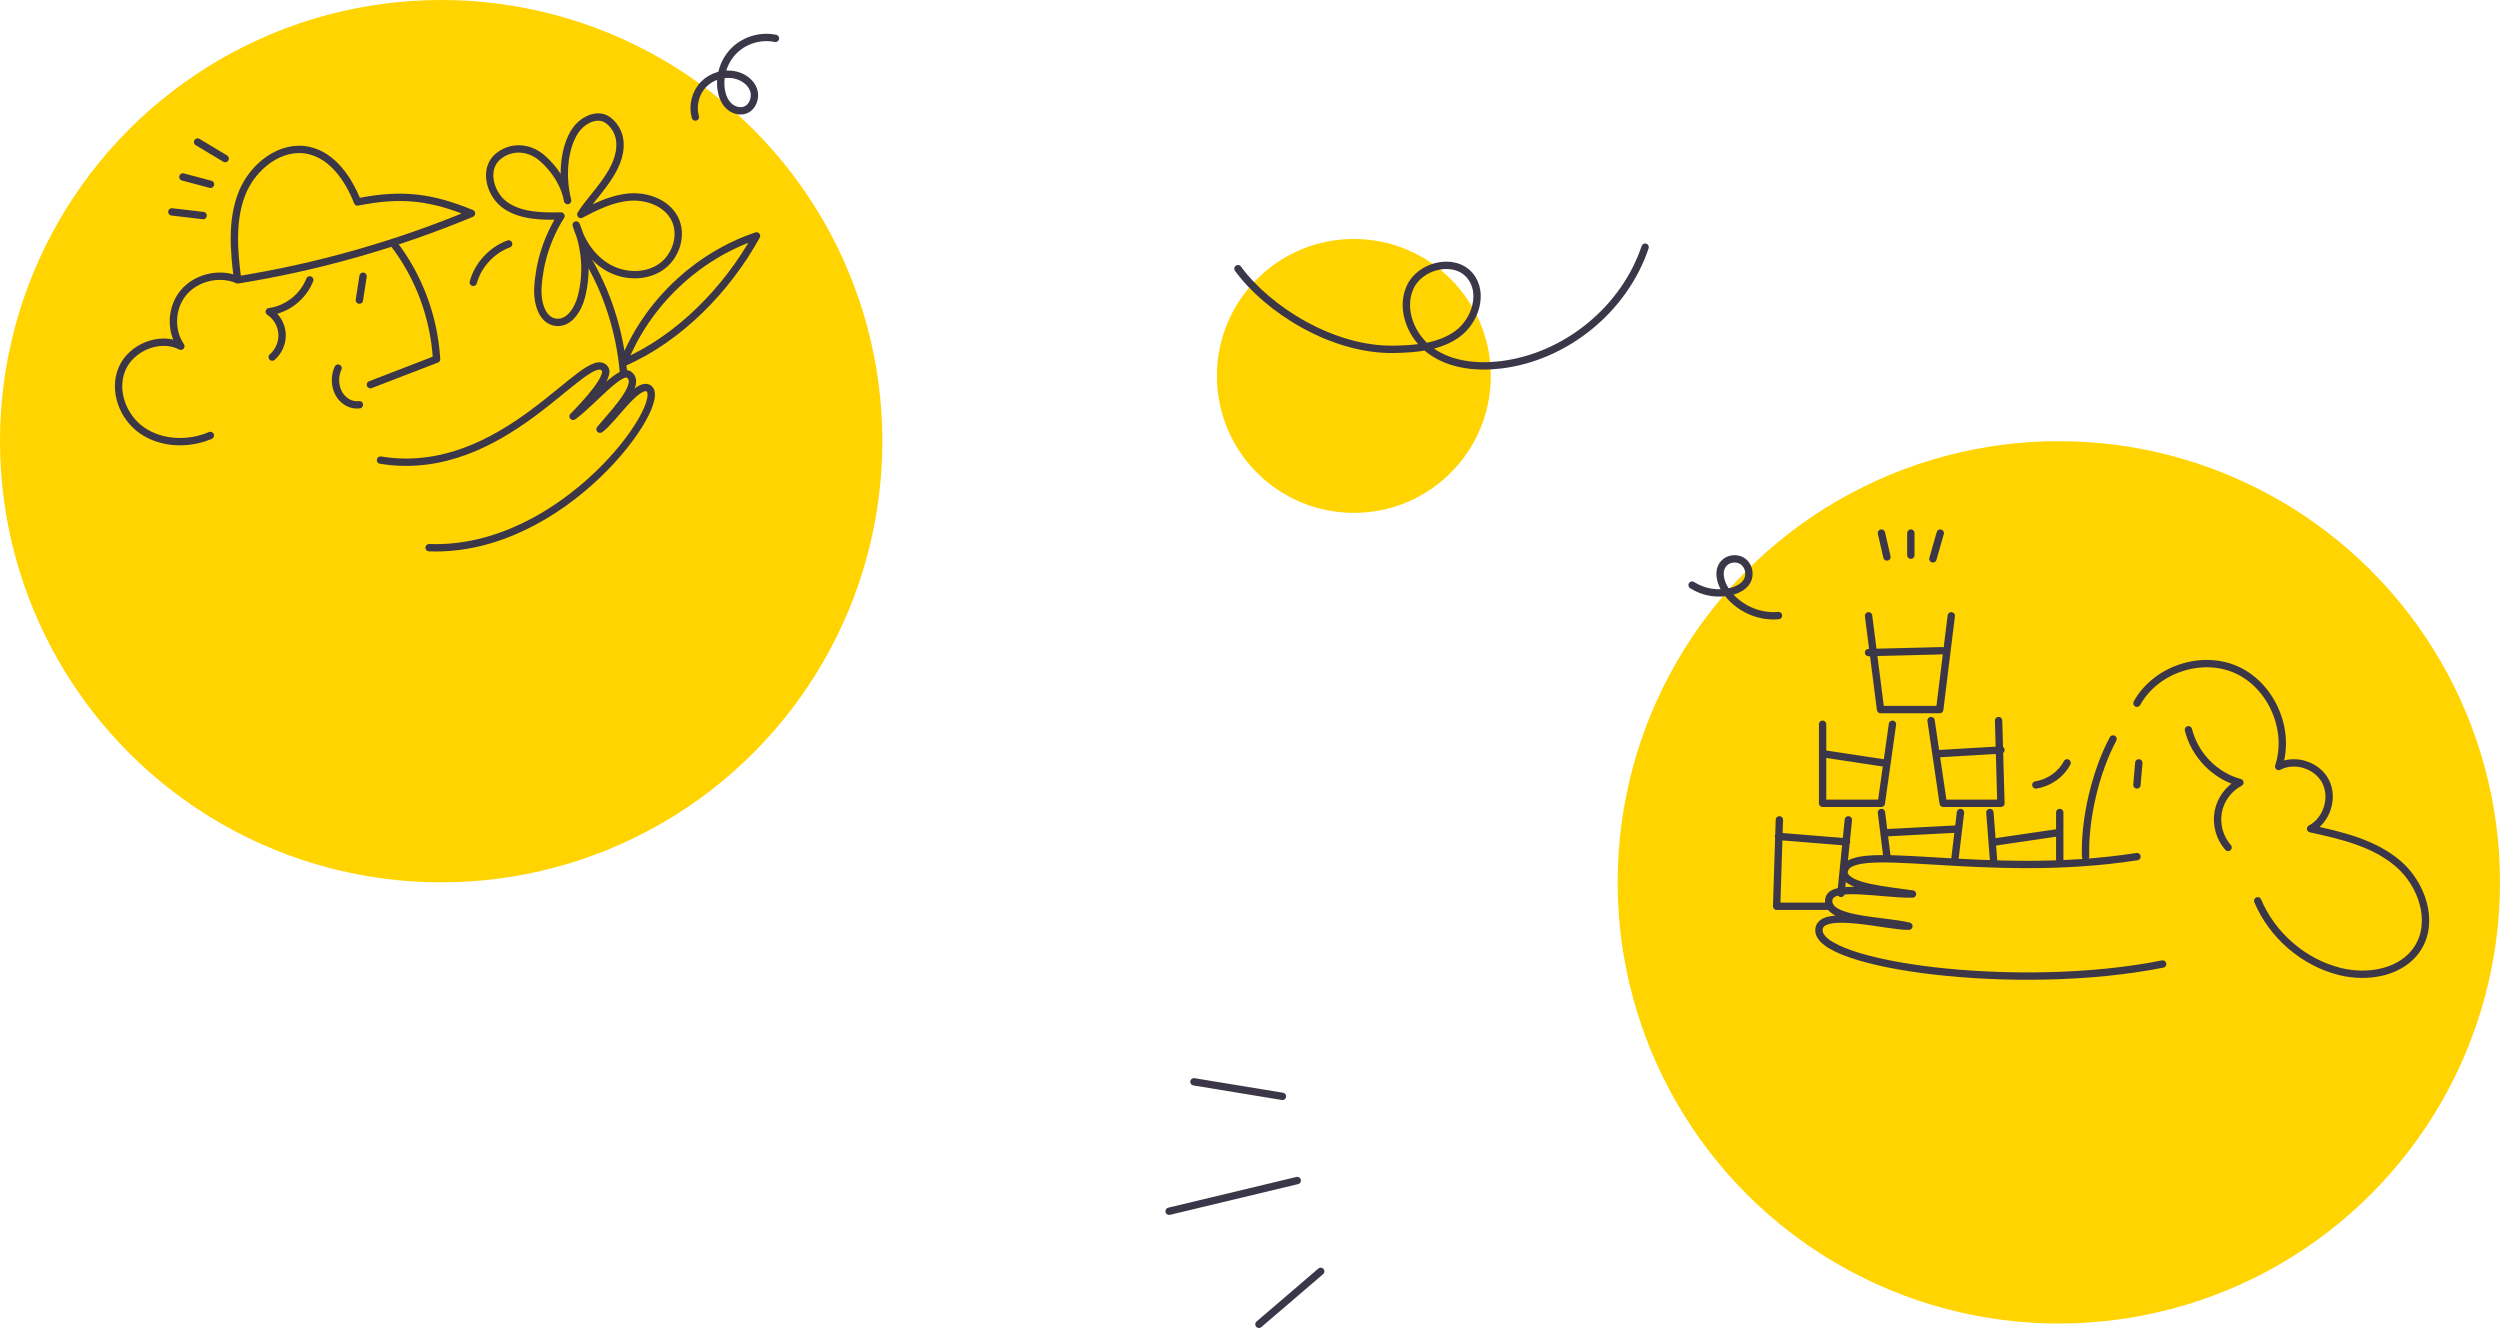 <svg width="1360" height="723" fill="none" xmlns="http://www.w3.org/2000/svg"><circle cx="240" cy="240" r="240" fill="#FFD400"/><path d="M257.461 153.58c2.621-9.471 10.013-17.492 19.243-20.88M256.5 116.099c-40.898 17.001-83.585 29.137-127.215 36.166-2.05-15.76-3.47-32.334 2.366-47.076 5.837-14.743 21.199-26.777 36.434-23.329 12.926 2.928 21.487 15.506 26.424 28.02 24.457-4.915 40.494-2.59 61.991 6.219ZM168.5 152.265c-3.522 9.116-12.286 16.004-22 17.292 1.992 1.338 3.653 3.11 4.856 5.182 1.204 2.073 1.918 4.391 2.09 6.779.135 2.391-.277 4.781-1.206 6.99-.929 2.208-2.349 4.177-4.154 5.757M183.917 200.265c-1.013 2.185-1.498 4.648-1.406 7.127.093 2.479.76 4.884 1.932 6.959 1.221 2.038 2.892 3.655 4.838 4.681 1.946 1.026 4.095 1.423 6.219 1.148" stroke="#3B3748" stroke-width="4" stroke-linecap="round" stroke-linejoin="round"/><path d="M213.916 132.265c13.921 17.972 22.163 40.027 23.584 63.115l-36 13.885M197.5 150.265l-2 13M128.5 151.866c-9.879-3.799-22.089-.646-28.753 7.431-6.665 8.078-7.247 20.413-1.371 29.047-11.455-5.885-27.152.716-32.049 12.43-4.896 11.713.469 26.171 11.049 33.454 10.581 7.282 25.179 7.73 37.039 2.667M110.5 117.265l-17-2M99.5 96.265l15 4M122.5 86.265l-15-9M378.272 63.666c-1.75-6.124-.003-13.121 4.417-17.712 4.421-4.59 11.353-6.597 17.542-5.082 4.26 1.041 8.281 3.896 9.717 8.035 1.436 4.139-.44 9.442-4.556 10.954-3.098 1.138-6.729-.048-9.071-2.376-2.342-2.327-3.544-5.592-4.017-8.857-1.138-7.83 1.764-16.148 7.532-21.56 5.769-5.412 14.246-7.808 21.995-6.193M308.775 109.116c-3.564-14.162-1.703-29.712 4.511-38.496 3.22-4.55 9.487-8.179 14.92-6.566 3.304.98 8.49 5.941 9.026 13.168 1.149 15.451-14.571 28.543-21.264 39.428 8.417-4.413 17.204-8.759 26.681-9.444 9.477-.685 19.904 3.15 24.309 11.565 4.636 8.86.865 20.755-7.372 26.43-8.236 5.676-19.752 5.406-28.5.537-8.748-4.869-14.799-13.752-17.643-23.336 5.178 12.39 6.164 26.132 2.807 39.134-1.795 6.853-6.647 14.562-13.692 13.806-7.762-.83-10.393-10.854-9.962-18.645.792-13.922 5.124-27.411 12.585-39.194-10.308.17-21.337.135-29.905-5.593-8.567-5.728-12.442-19.45-4.795-26.371 6.723-6.075 16.808-6.105 24.353.398 6.866 5.915 12.351 14.252 13.933 23.175" stroke="#3B3748" stroke-width="4" stroke-linecap="round" stroke-linejoin="round"/><path d="M318.874 139.744c11.478 18.897 18.257 40.441 20.268 62.439M339.152 197.299c12.557-32.019 39.778-57.952 72.379-68.955-15.961 28.954-42.042 55.782-72.379 68.955ZM336.516 221.583c-3.48 4.381-7.42 8.691-10.09 11.911 6.815-4.716 20.067-25.806 26.345-22.292 11.637 7.43-45.893 89.475-119.336 86.74" stroke="#3B3748" stroke-width="4" stroke-linecap="round" stroke-linejoin="round"/><path d="M207.005 250.299c67.247 11.098 112.269-62.048 121.969-49.837 3.481 3.986-9.719 18.481-17.205 26.035 10.768-7.827 26.246-27.086 30.748-22.41 3.997 3.203-.407 10.444-6.003 17.495" stroke="#3B3748" stroke-width="4" stroke-linecap="round" stroke-linejoin="round"/><circle cx="1120" cy="480" r="240" fill="#FFD400"/><path d="M1124.5 415c-3.27 6.289-9.8 10.898-17 12M920.5 318.291c3.177 2.023 6.737 3.367 10.456 3.947 3.719.581 7.517.387 11.158-.571 3.396-.915 6.812-2.695 8.442-5.817 1.791-3.434.766-8.117-2.352-10.407-3.119-2.29-7.957-1.808-10.496 1.115-3.553 4.085-1.828 10.582 1.264 15.033 6.278 9.041 17.588 14.308 28.528 13.282M1162.5 466c-84.27 13.145-160.13-10.068-159.32 9.234 2.03 7.522 23.2 9.024 37.23 11.121-17.76.213-45.135-6.246-45.593 3.462-.918 11.112 29.473 10.612 43.623 14.026-11.06.387-47.978-9.945-48.907 1.686-2.236 19.556 108.207 34.669 186.967 18.895" stroke="#3B3748" stroke-width="4" stroke-linecap="round" stroke-linejoin="round"/><path d="M1134.56 466c-.71-20.129 5.36-46.132 14.94-64M1163.5 415l-1 12M1162.5 382.552c10.18-18.362 35.01-26.72 54.07-18.216 19.07 8.504 29.64 32.684 23.03 52.64 8.78-4.636 20.96-.76 25.52 8.124 4.56 8.884.68 21.157-8.14 25.729 16.71 3.667 34.13 7.673 47.27 18.724 13.14 11.05 20.27 31.451 11.14 46.042-8.48 13.539-27.26 16.756-42.65 12.872-19.63-4.965-36.62-19.622-44.54-38.422" stroke="#3B3748" stroke-width="4" stroke-linecap="round" stroke-linejoin="round"/><path d="M1190.5 397c3.4 13.736 14.56 25.17 28 28.705-6.06 3.106-10.56 9.211-11.8 16.017-1.24 6.806.8 14.155 5.37 19.278M1026.5 303l-3-13M1039.5 290v12M1051.5 304l4-14M1063.5 467l3-25M1023.5 442l3 24M1061.5 335l-6.3 51h-32.18l-6.52-51M1120.5 469v-27M1082.5 442l2 26M1029.5 394l-6.06 43H991.5v-43M1001.5 486l4-40M967.985 446l-1.485 47h29M1087.23 392l1.27 45h-31.39l-6.61-45M1016.5 355l40-1M991.5 410l33 5M1054.5 410l34-2M967.5 455l37 3M1026.5 453l38-2M1085.5 458l34-5" stroke="#3B3748" stroke-width="4" stroke-linecap="round" stroke-linejoin="round"/><circle cx="736.5" cy="204.5" r="74.5" fill="#FFD400"/><path d="M673.449 146.166c16.335 22.368 51.549 44.361 84.613 43.874 12.129-.18 24.987-1.246 34.799-8.397 9.813-7.151 14.574-22.426 6.775-31.725-8.484-10.107-27.129-5.615-32.567 6.404-5.438 12.019.713 27.031 11.474 34.667 10.761 7.636 24.855 9.06 37.955 7.471 35.341-4.29 67.144-30.234 78.444-63.992M718.478 691.607l-33.616 28.818M705.703 642.212 636 658.925M649.51 588.504l48.137 7.917" stroke="#3B3748" stroke-width="4" stroke-linecap="round" stroke-linejoin="round"/></svg>